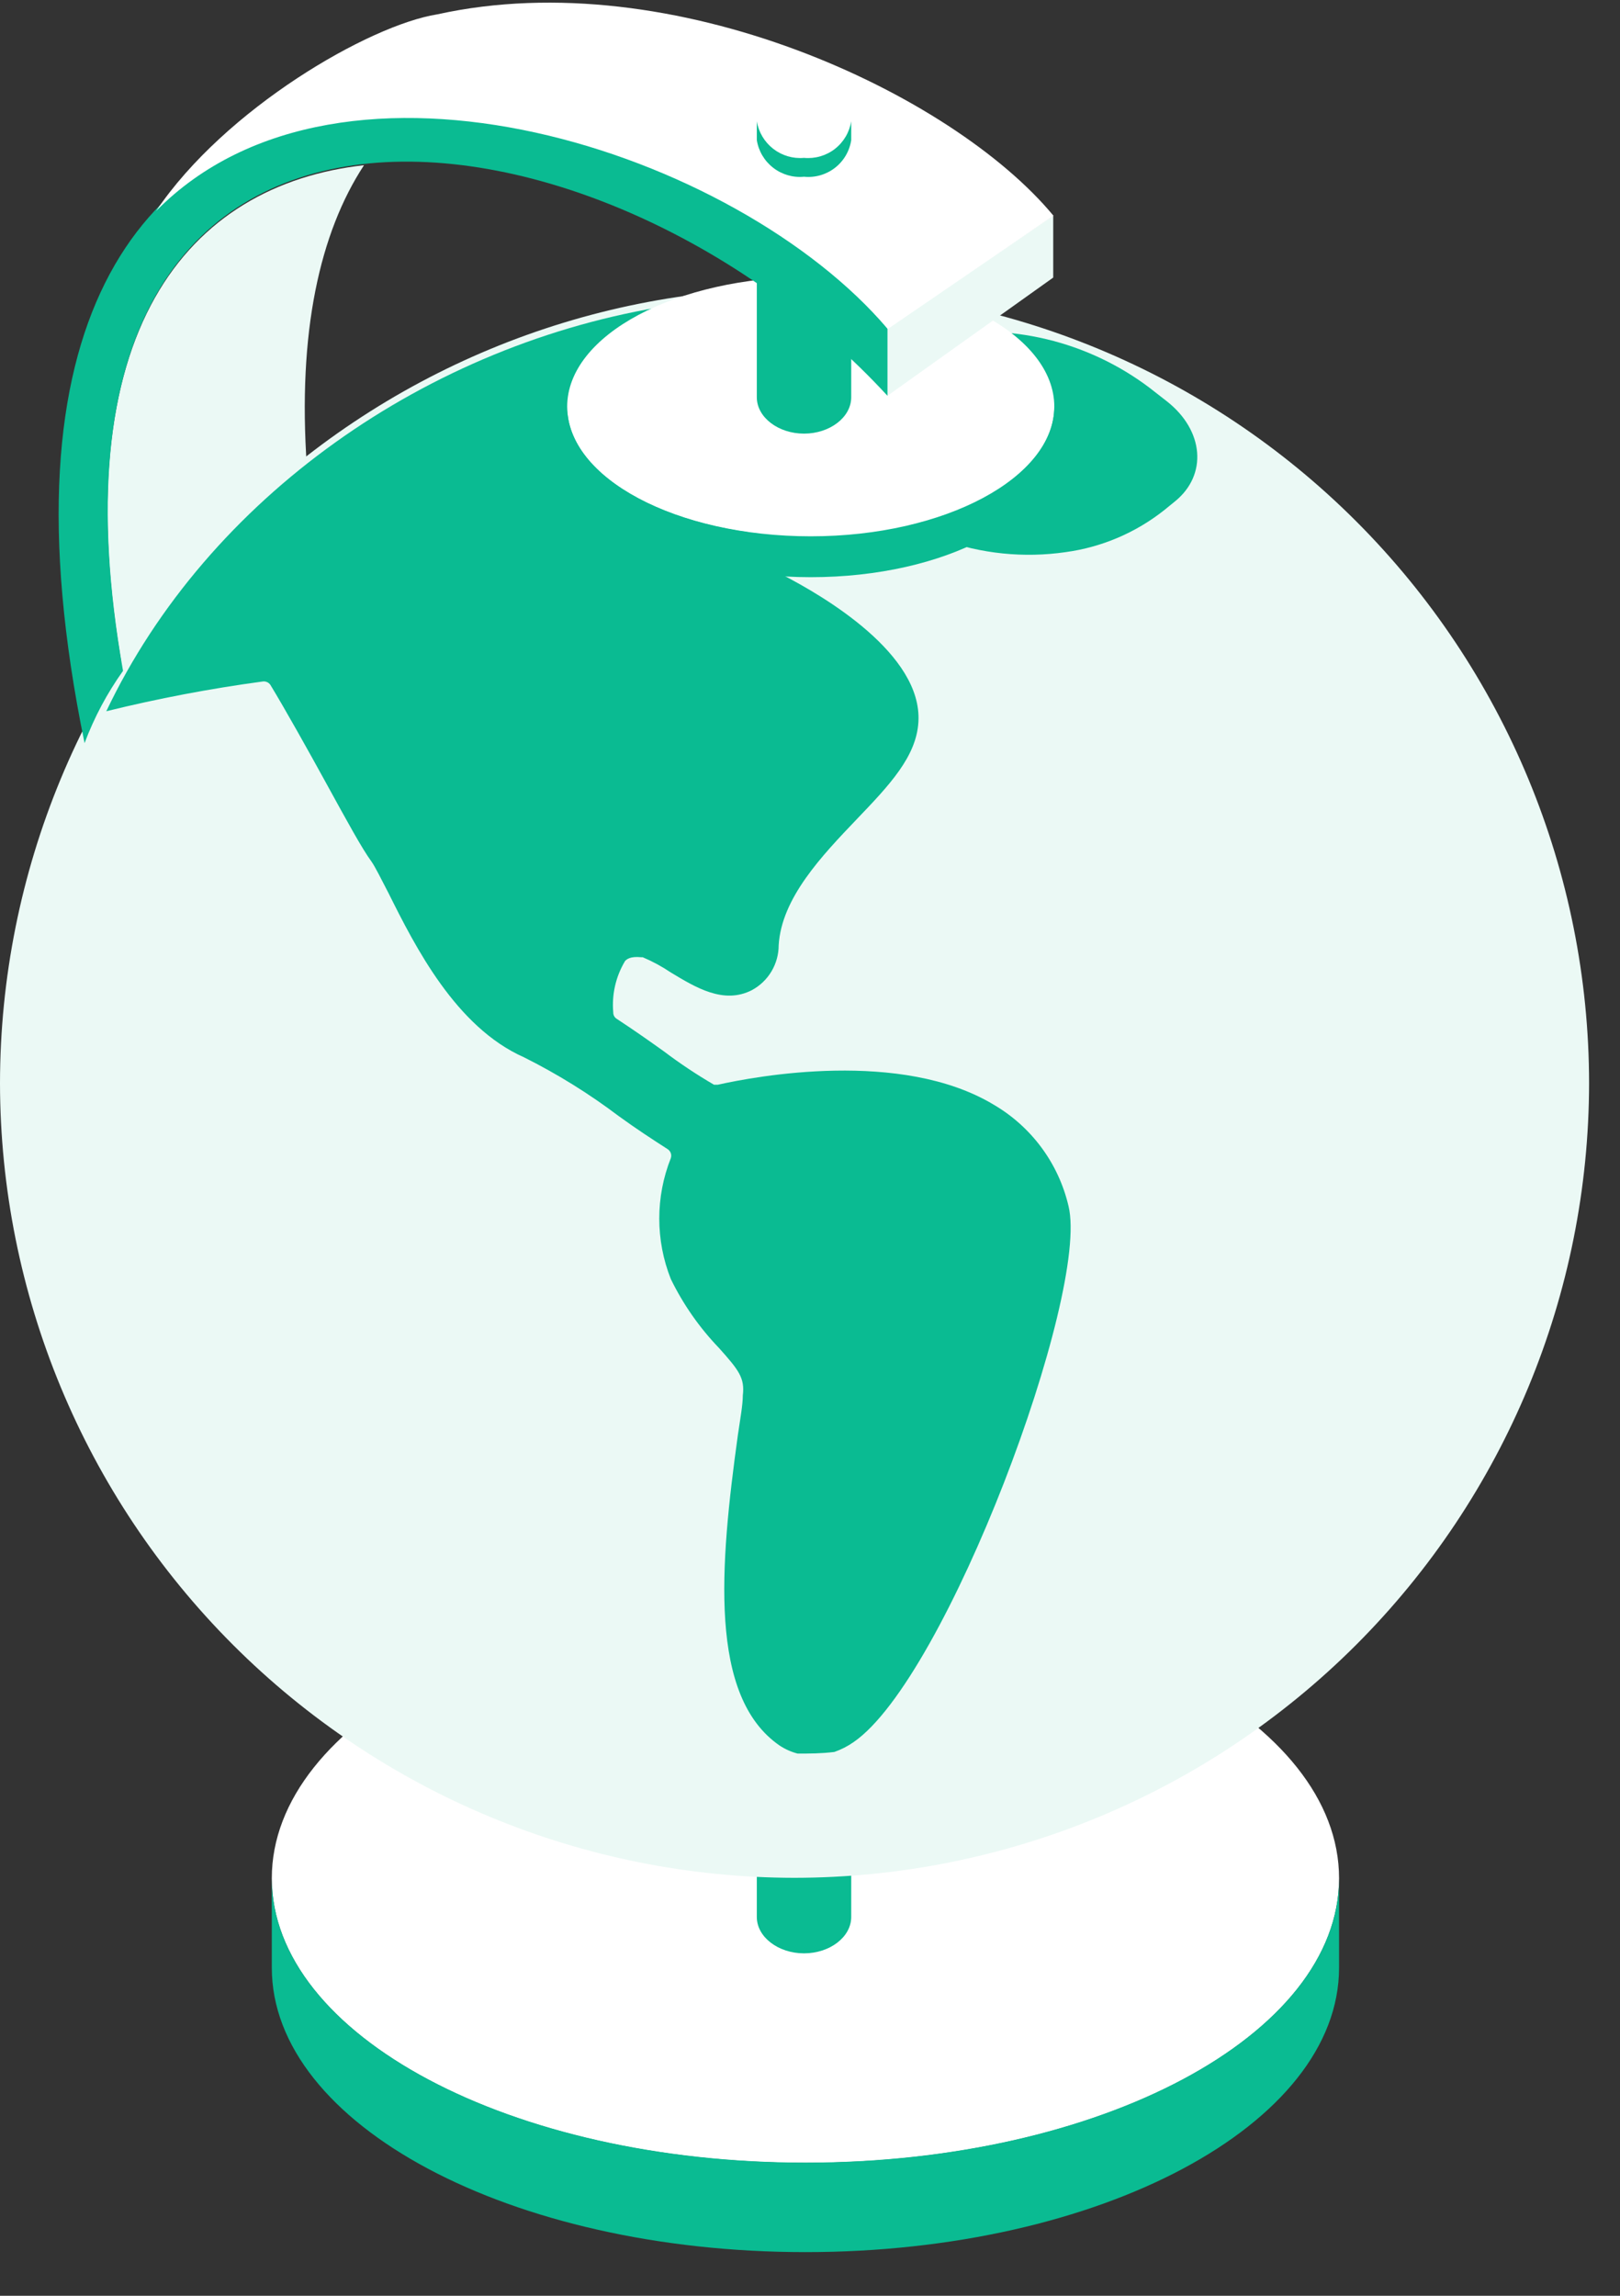 <svg width="36" height="51" viewBox="0 0 36 51" fill="none" xmlns="http://www.w3.org/2000/svg">
<rect x="0" y="0" width="36" height="51" fill="#333333" stroke="none"/>
<path d="M17.898 48.047C24.448 48.047 29.757 45.217 29.757 41.727C29.757 38.236 24.448 35.407 17.898 35.407C11.349 35.407 6.04 38.236 6.04 41.727C6.04 45.217 11.349 48.047 17.898 48.047Z" fill="white"/>
<path d="M6.04 43.71C6.04 47.198 11.348 50.03 17.899 50.03C24.45 50.03 29.757 47.198 29.757 43.71V41.722C29.757 45.215 24.444 48.042 17.899 48.042C11.353 48.042 6.04 45.215 6.04 41.722V43.71Z" fill="#0ABB92"/>
<path d="M2.745 14.967C3.822 13.207 5.201 11.652 6.82 10.373C6.61 7.373 7.109 5.165 8.089 3.67C4.187 4.105 1.387 7.341 2.729 14.904L2.745 14.967Z" fill="#EBF9F5"/>
<path d="M16.818 37.97C16.818 38.416 17.301 38.777 17.867 38.777C18.434 38.777 18.916 38.416 18.916 37.97V42.585C18.916 43.031 18.439 43.393 17.867 43.393C17.296 43.393 16.818 43.031 16.818 42.585V37.97Z" fill="#0ABB92"/>
<path d="M17.66 41.522C27.303 41.522 35.12 33.705 35.12 24.062C35.12 14.42 27.303 6.603 17.66 6.603C8.017 6.603 0.2 14.42 0.2 24.062C0.2 33.705 8.017 41.522 17.66 41.522Z" fill="#EBF9F5"/>
<path d="M17.654 41.715C12.973 41.71 8.486 39.848 5.177 36.539C1.867 33.229 0.006 28.742 0 24.062C0.004 19.38 1.865 14.892 5.175 11.581C8.485 8.27 12.973 6.408 17.654 6.402C22.336 6.407 26.826 8.268 30.136 11.579C33.447 14.89 35.309 19.379 35.313 24.062C35.308 28.743 33.445 33.231 30.135 36.541C26.824 39.85 22.335 41.711 17.654 41.715V41.715ZM17.654 6.796C13.079 6.808 8.695 8.631 5.461 11.867C2.226 15.102 0.404 19.487 0.393 24.062C0.406 28.636 2.228 33.019 5.462 36.253C8.697 39.487 13.08 41.31 17.654 41.322C22.229 41.311 26.613 39.489 29.849 36.255C33.084 33.02 34.907 28.636 34.92 24.062C34.909 19.486 33.086 15.101 29.851 11.865C26.615 8.629 22.23 6.807 17.654 6.796V6.796Z" fill="#EBF9F5"/>
<path d="M25.866 11.337L26.112 11.137C26.836 10.55 26.757 9.564 25.929 8.914L25.546 8.615C24.865 8.1 24.086 7.733 23.256 7.535C22.427 7.338 21.565 7.314 20.726 7.466L19.032 7.786C17.899 8.001 17.458 9.034 18.151 9.884L18.617 10.44C19.247 11.136 20.039 11.667 20.923 11.985C21.806 12.303 22.754 12.4 23.684 12.265V12.265C24.481 12.156 25.234 11.836 25.866 11.337Z" fill="#0ABB92"/>
<path d="M22.077 24.537C20.021 23.305 16.795 23.908 15.951 24.097H15.867C15.482 23.873 15.111 23.626 14.755 23.357C14.425 23.121 14.068 22.87 13.706 22.634C13.682 22.619 13.662 22.598 13.648 22.573C13.634 22.548 13.627 22.52 13.628 22.492C13.592 22.093 13.684 21.693 13.89 21.349C13.921 21.317 13.995 21.238 14.252 21.265H14.283C14.5 21.357 14.707 21.469 14.902 21.6C15.458 21.936 16.082 22.319 16.712 21.994C16.891 21.896 17.041 21.753 17.145 21.577C17.249 21.402 17.304 21.201 17.304 20.997C17.367 19.948 18.264 19.009 19.051 18.186C19.759 17.447 20.367 16.807 20.409 16.036C20.498 14.53 18.311 13.245 17.383 12.768L17.079 12.611C17.055 12.599 17.029 12.593 17.003 12.593C16.976 12.593 16.95 12.599 16.927 12.611C16.711 12.005 16.463 11.411 16.182 10.833L15.92 10.434C15.904 10.411 15.883 10.392 15.858 10.38C15.833 10.367 15.806 10.36 15.778 10.361L14.876 6.789C9.505 7.623 4.617 11.058 2.362 15.8C3.508 15.518 4.669 15.297 5.839 15.139C5.871 15.135 5.903 15.139 5.933 15.152C5.963 15.165 5.988 15.186 6.007 15.212C6.327 15.737 6.872 16.712 7.229 17.363C7.727 18.27 8.042 18.847 8.252 19.135C8.336 19.251 8.482 19.55 8.635 19.843C9.227 21.029 10.129 22.817 11.645 23.488C12.383 23.857 13.085 24.292 13.743 24.789C14.147 25.083 14.504 25.314 14.829 25.523C14.863 25.543 14.89 25.574 14.905 25.612C14.919 25.649 14.92 25.69 14.907 25.728C14.565 26.59 14.565 27.551 14.907 28.413C15.183 28.979 15.546 29.497 15.982 29.95C16.418 30.438 16.554 30.611 16.507 30.999C16.507 31.209 16.449 31.523 16.397 31.88C15.998 34.77 15.741 37.686 17.325 38.777C17.448 38.858 17.582 38.918 17.724 38.955C17.997 38.955 18.248 38.955 18.542 38.919C18.695 38.865 18.84 38.791 18.972 38.698C21.038 37.272 24.217 28.733 23.745 26.793C23.635 26.323 23.431 25.881 23.144 25.493C22.857 25.105 22.494 24.78 22.077 24.537Z" fill="#0ABB92"/>
<path d="M18.017 11.92C21.006 11.92 23.429 10.628 23.429 9.035C23.429 7.442 21.006 6.15 18.017 6.15C15.027 6.15 12.604 7.442 12.604 9.035C12.604 10.628 15.027 11.92 18.017 11.92Z" fill="white"/>
<path d="M12.604 9.937C12.604 11.511 15.027 12.822 18.017 12.822C21.006 12.822 23.429 11.531 23.429 9.937V9.03C23.429 10.603 21.006 11.914 18.017 11.914C15.027 11.914 12.604 10.624 12.604 9.03V9.937Z" fill="#0ABB92"/>
<path d="M23.405 6.166V4.787L19.718 7.294V8.794L23.405 6.166Z" fill="#EBF9F5"/>
<path d="M1.879 16.508C2.093 15.938 2.38 15.399 2.734 14.903C0.111 0.05 13.333 1.844 19.722 8.793V7.293C14.749 1.43 -1.992 -2.352 1.879 16.508Z" fill="#0ABB92"/>
<path d="M16.818 5.783C16.818 6.229 17.301 6.591 17.867 6.591C18.434 6.591 18.916 6.229 18.916 5.783V8.825C18.916 9.271 18.439 9.633 17.867 9.633C17.296 9.633 16.818 9.271 16.818 8.825V5.783Z" fill="#0ABB92"/>
<path d="M23.41 4.792C21.165 2.08 14.96 -0.836 9.721 0.318C8.2 0.559 5 2.416 3.469 4.687C7.607 0.491 16.376 3.36 19.728 7.309L23.41 4.792Z" fill="white"/>
<path d="M17.888 3.518C18.479 3.518 18.958 3.156 18.958 2.71C18.958 2.264 18.479 1.902 17.888 1.902C17.297 1.902 16.818 2.264 16.818 2.71C16.818 3.156 17.297 3.518 17.888 3.518Z" fill="white"/>
<path d="M16.818 2.694C16.858 2.937 16.989 3.155 17.183 3.306C17.378 3.457 17.622 3.529 17.867 3.507C18.113 3.53 18.358 3.459 18.553 3.308C18.747 3.157 18.877 2.937 18.916 2.694V3.113C18.879 3.357 18.749 3.578 18.554 3.729C18.358 3.88 18.113 3.951 17.867 3.926C17.622 3.95 17.377 3.878 17.182 3.727C16.987 3.576 16.857 3.357 16.818 3.113V2.694Z" fill="#0ABB92"/>
</svg>
